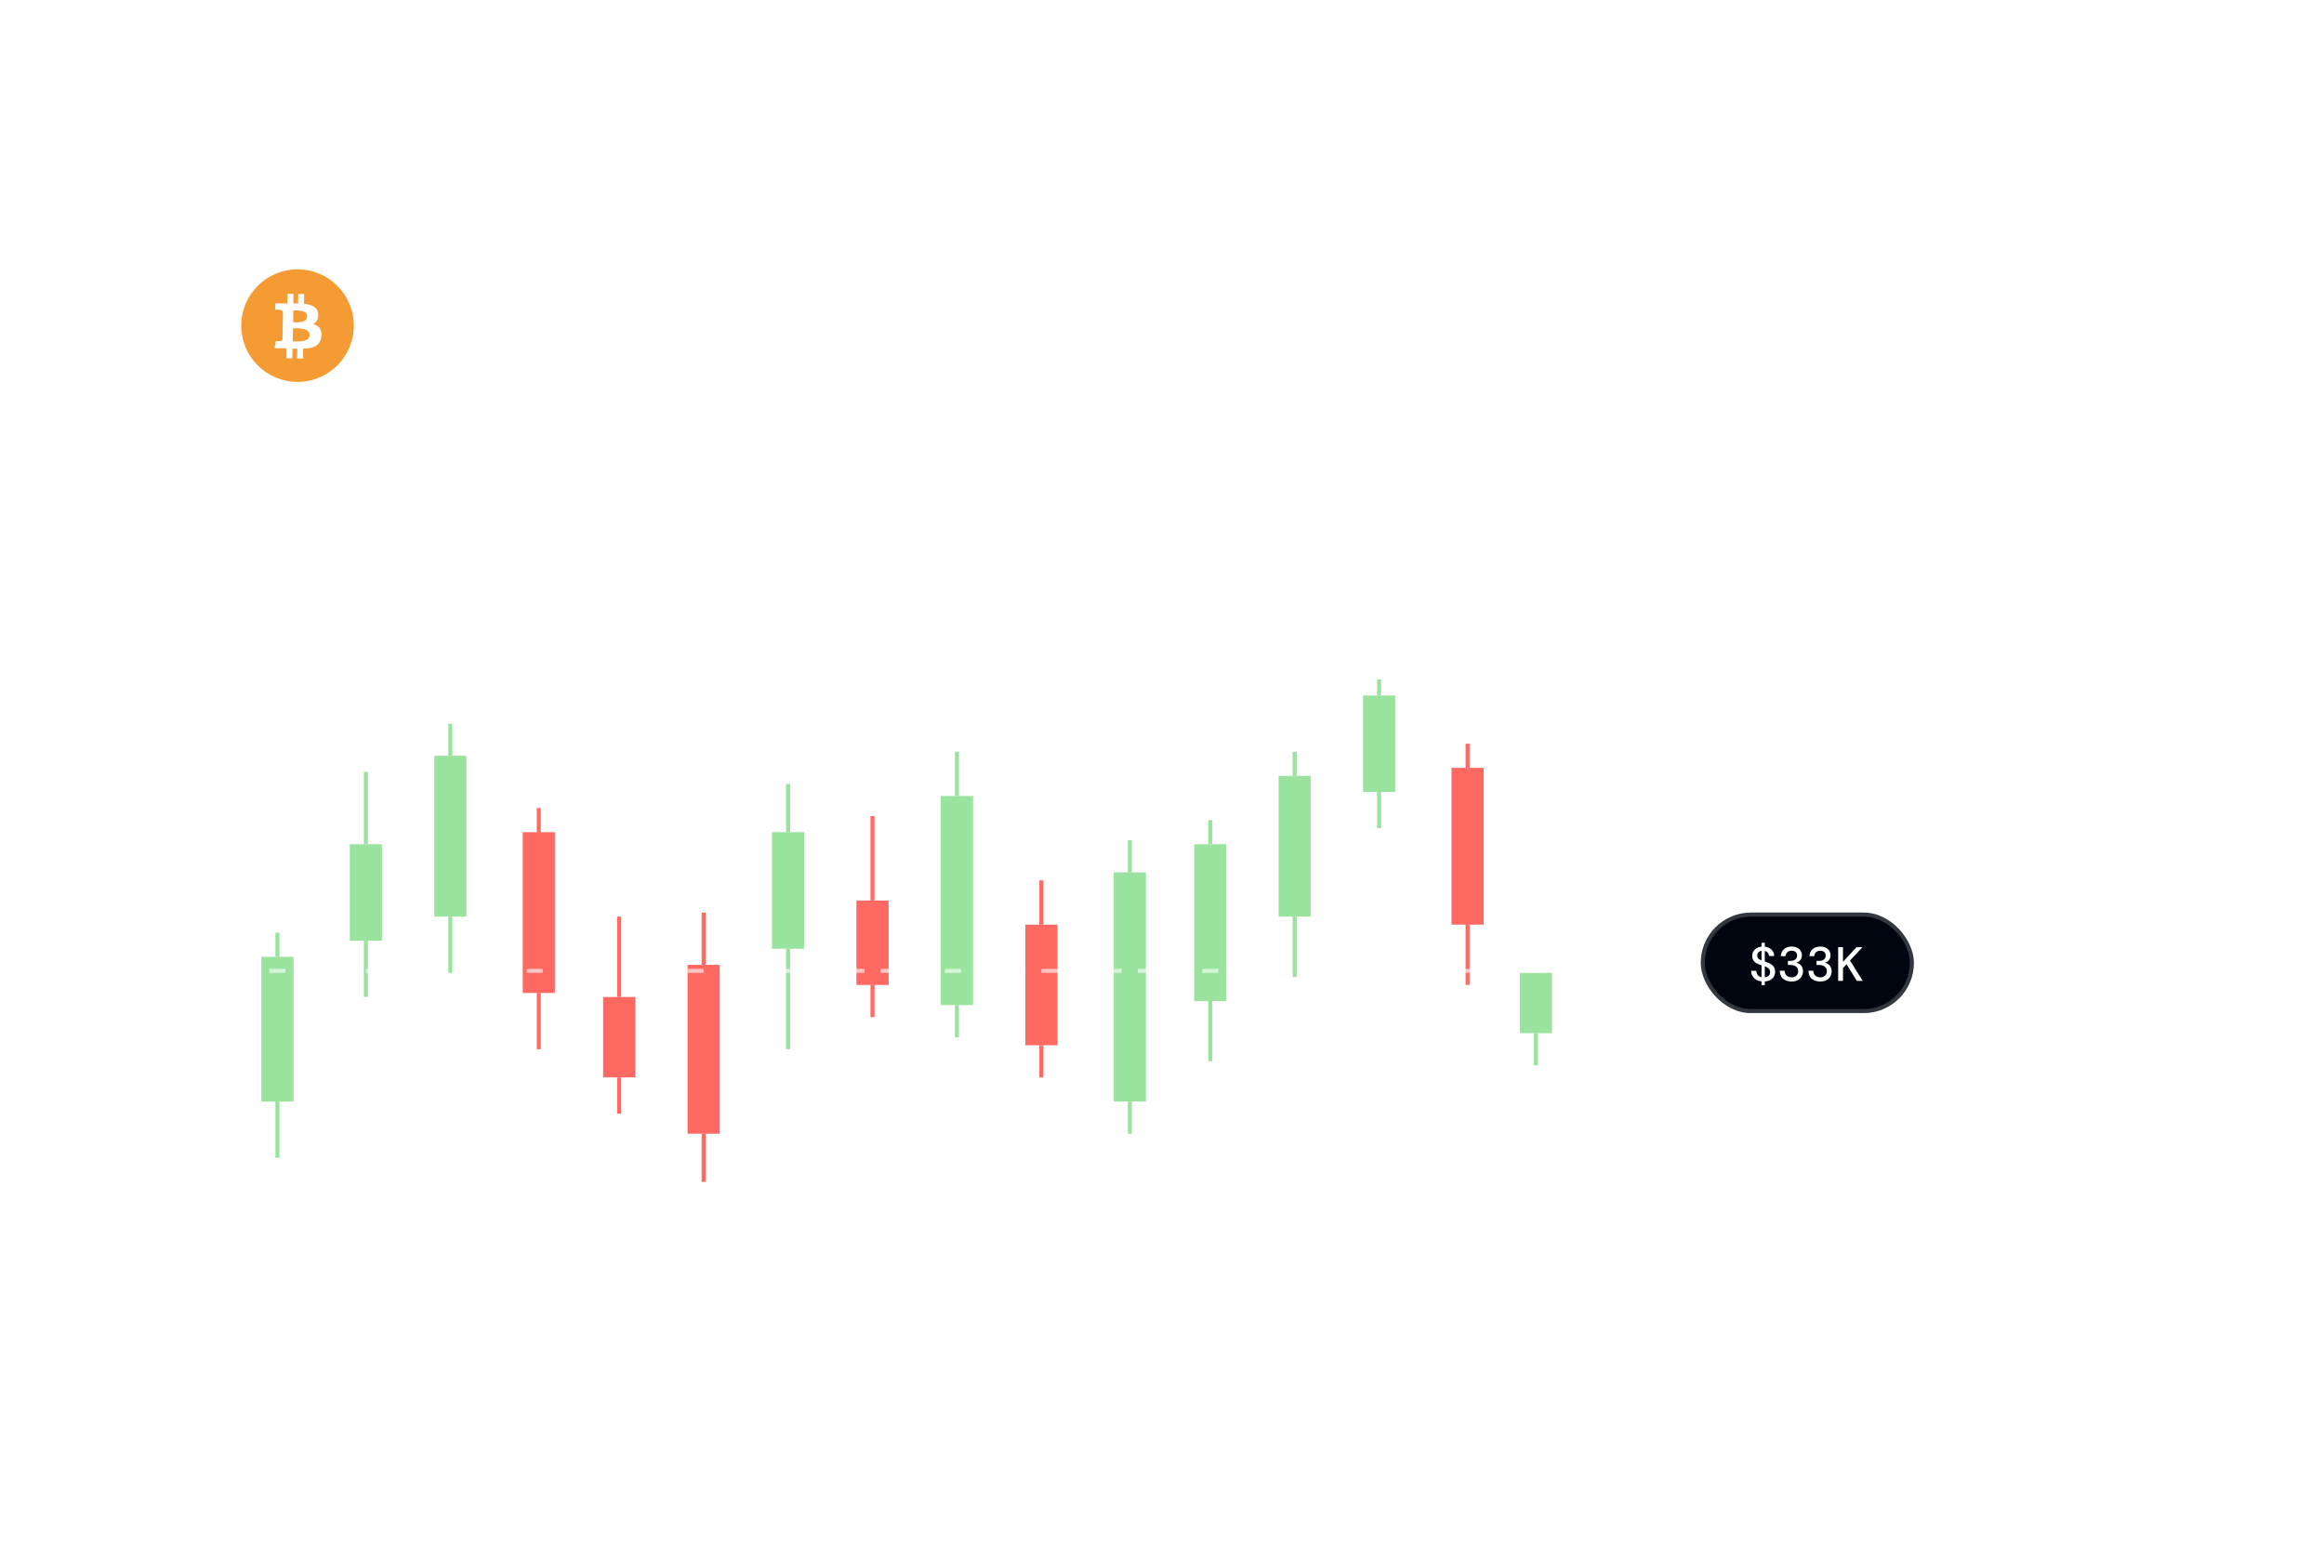 <svg width="578" height="390" viewBox="0 0 578 390" fill="none" xmlns="http://www.w3.org/2000/svg">
<g filter="url(#filter0_d_0_5771)">
<rect x="28" y="16" width="522" height="334" rx="16" fill="white" fill-opacity="0.05"/>
<rect x="28.5" y="16.5" width="521" height="333" rx="15.5" stroke="white" stroke-opacity="0.1"/>
<path d="M74 83C81.732 83 88 76.732 88 69C88 61.268 81.732 55 74 55C66.268 55 60 61.268 60 69C60 76.732 66.268 83 74 83Z" fill="#F49B33"/>
<path d="M79.157 66.141C79.02 64.385 77.514 63.77 75.608 63.569L75.651 61.137L74.172 61.113L74.129 63.48C73.74 63.472 73.342 63.475 72.945 63.475L72.988 61.091L71.509 61.064L71.466 63.496C71.146 63.496 70.829 63.499 70.523 63.491V63.483L68.481 63.448L68.454 65.029C68.454 65.029 69.549 65.027 69.53 65.048C70.129 65.059 70.319 65.411 70.37 65.711L70.322 68.482C70.362 68.482 70.416 68.484 70.478 68.495L70.322 68.493L70.255 72.374C70.225 72.562 70.11 72.86 69.689 72.855C69.707 72.871 68.612 72.836 68.612 72.836L68.287 74.597L70.215 74.632C70.572 74.64 70.926 74.651 71.272 74.659L71.23 77.118L72.709 77.142L72.752 74.71C73.157 74.723 73.552 74.734 73.936 74.742L73.892 77.164L75.372 77.188L75.415 74.734C77.906 74.635 79.659 74.039 79.917 71.703C80.123 69.824 79.254 68.968 77.847 68.605C78.711 68.186 79.262 67.427 79.157 66.141ZM76.993 71.365C76.964 73.204 73.817 72.938 72.813 72.922L72.872 69.663C73.876 69.679 77.028 69.445 76.993 71.365ZM76.386 66.753C76.357 68.425 73.734 68.184 72.899 68.17L72.95 65.215C73.785 65.228 76.416 65.008 76.386 66.753Z" fill="white"/>
<path d="M106.72 76.24C105.707 76.24 104.787 76.04 103.96 75.64C103.147 75.24 102.493 74.627 102 73.8C101.52 72.973 101.28 71.933 101.28 70.68V62H103.68V70.7C103.68 71.46 103.807 72.087 104.06 72.58C104.313 73.073 104.667 73.447 105.12 73.7C105.587 73.94 106.133 74.06 106.76 74.06C107.4 74.06 107.947 73.94 108.4 73.7C108.867 73.447 109.22 73.073 109.46 72.58C109.713 72.087 109.84 71.46 109.84 70.7V62H112.24V70.68C112.24 71.933 111.993 72.973 111.5 73.8C111.007 74.627 110.34 75.24 109.5 75.64C108.66 76.04 107.733 76.24 106.72 76.24ZM119.036 76.24C118.022 76.24 117.122 76.06 116.336 75.7C115.549 75.34 114.936 74.827 114.496 74.16C114.056 73.493 113.829 72.7 113.816 71.78H116.356C116.356 72.247 116.462 72.667 116.676 73.04C116.902 73.4 117.209 73.687 117.596 73.9C117.996 74.113 118.476 74.22 119.036 74.22C119.516 74.22 119.929 74.147 120.276 74C120.636 73.84 120.909 73.62 121.096 73.34C121.296 73.047 121.396 72.707 121.396 72.32C121.396 71.88 121.289 71.52 121.076 71.24C120.876 70.947 120.596 70.7 120.236 70.5C119.876 70.3 119.462 70.127 118.996 69.98C118.529 69.82 118.036 69.653 117.516 69.48C116.409 69.107 115.576 68.633 115.016 68.06C114.456 67.473 114.176 66.693 114.176 65.72C114.176 64.907 114.369 64.207 114.756 63.62C115.142 63.033 115.682 62.58 116.376 62.26C117.082 61.927 117.896 61.76 118.816 61.76C119.749 61.76 120.562 61.927 121.256 62.26C121.962 62.593 122.516 63.06 122.916 63.66C123.329 64.247 123.542 64.953 123.556 65.78H120.996C120.982 65.433 120.889 65.113 120.716 64.82C120.542 64.513 120.289 64.267 119.956 64.08C119.636 63.88 119.242 63.78 118.776 63.78C118.376 63.767 118.016 63.833 117.696 63.98C117.389 64.113 117.142 64.313 116.956 64.58C116.782 64.833 116.696 65.153 116.696 65.54C116.696 65.913 116.776 66.227 116.936 66.48C117.109 66.72 117.356 66.927 117.676 67.1C117.996 67.26 118.369 67.413 118.796 67.56C119.222 67.707 119.689 67.867 120.196 68.04C120.889 68.267 121.516 68.547 122.076 68.88C122.649 69.2 123.102 69.62 123.436 70.14C123.769 70.66 123.936 71.333 123.936 72.16C123.936 72.88 123.749 73.553 123.376 74.18C123.002 74.793 122.456 75.293 121.736 75.68C121.016 76.053 120.116 76.24 119.036 76.24ZM125.669 76V62H130.189C131.816 62 133.156 62.287 134.209 62.86C135.276 63.433 136.063 64.247 136.569 65.3C137.089 66.34 137.349 67.58 137.349 69.02C137.349 70.433 137.089 71.667 136.569 72.72C136.063 73.76 135.276 74.567 134.209 75.14C133.156 75.713 131.816 76 130.189 76H125.669ZM128.069 73.96H130.069C131.283 73.96 132.236 73.767 132.929 73.38C133.636 72.98 134.136 72.413 134.429 71.68C134.736 70.933 134.889 70.047 134.889 69.02C134.889 67.98 134.736 67.093 134.429 66.36C134.136 65.613 133.636 65.04 132.929 64.64C132.236 64.227 131.283 64.02 130.069 64.02H128.069V73.96ZM137.254 78.16L142.274 60.5H144.614L139.594 78.16H137.254ZM146.93 76V62H152.41C153.397 62 154.217 62.153 154.87 62.46C155.537 62.767 156.037 63.193 156.37 63.74C156.703 64.273 156.87 64.893 156.87 65.6C156.87 66.307 156.717 66.9 156.41 67.38C156.103 67.86 155.697 68.227 155.19 68.48C154.697 68.733 154.157 68.887 153.57 68.94L153.87 68.72C154.497 68.733 155.057 68.9 155.55 69.22C156.057 69.54 156.457 69.96 156.75 70.48C157.043 70.987 157.19 71.553 157.19 72.18C157.19 72.913 157.01 73.573 156.65 74.16C156.303 74.733 155.79 75.187 155.11 75.52C154.43 75.84 153.597 76 152.61 76H146.93ZM149.33 74.04H152.25C153.037 74.04 153.65 73.853 154.09 73.48C154.53 73.107 154.75 72.587 154.75 71.92C154.75 71.253 154.523 70.727 154.07 70.34C153.617 69.94 152.997 69.74 152.21 69.74H149.33V74.04ZM149.33 67.92H152.07C152.843 67.92 153.43 67.747 153.83 67.4C154.23 67.04 154.43 66.547 154.43 65.92C154.43 65.307 154.23 64.827 153.83 64.48C153.43 64.12 152.837 63.94 152.05 63.94H149.33V67.92ZM161.953 76V63.94H157.833V62H168.453V63.94H164.333V76H161.953ZM175.505 76.24C174.118 76.24 172.918 75.94 171.905 75.34C170.905 74.727 170.132 73.88 169.585 72.8C169.052 71.707 168.785 70.447 168.785 69.02C168.785 67.58 169.052 66.32 169.585 65.24C170.132 64.147 170.905 63.293 171.905 62.68C172.918 62.067 174.118 61.76 175.505 61.76C177.172 61.76 178.532 62.173 179.585 63C180.638 63.813 181.305 64.967 181.585 66.46H178.945C178.758 65.673 178.378 65.053 177.805 64.6C177.232 64.147 176.458 63.92 175.485 63.92C174.605 63.92 173.845 64.127 173.205 64.54C172.578 64.94 172.092 65.527 171.745 66.3C171.412 67.06 171.245 67.967 171.245 69.02C171.245 70.073 171.412 70.98 171.745 71.74C172.092 72.487 172.578 73.067 173.205 73.48C173.845 73.88 174.605 74.08 175.485 74.08C176.458 74.08 177.232 73.873 177.805 73.46C178.378 73.033 178.758 72.447 178.945 71.7H181.585C181.318 73.113 180.652 74.227 179.585 75.04C178.532 75.84 177.172 76.24 175.505 76.24Z" fill="white"/>
<path d="M206 66.5C206 66.5 202.318 71.5 201 71.5C199.682 71.5 196 66.5 196 66.5" stroke="white" stroke-width="1.25" stroke-linecap="round" stroke-linejoin="round"/>
<path d="M284.896 63V62.174C285.559 61.651 286.189 61.124 286.786 60.592C287.393 60.06 287.929 59.533 288.396 59.01C288.863 58.478 289.227 57.96 289.488 57.456C289.759 56.952 289.894 56.467 289.894 56C289.894 55.655 289.833 55.337 289.712 55.048C289.591 54.749 289.395 54.507 289.124 54.32C288.863 54.133 288.508 54.04 288.06 54.04C287.621 54.04 287.257 54.138 286.968 54.334C286.679 54.521 286.459 54.773 286.31 55.09C286.17 55.398 286.1 55.739 286.1 56.112H284.966C284.975 55.468 285.111 54.917 285.372 54.46C285.643 53.993 286.011 53.639 286.478 53.396C286.945 53.153 287.477 53.032 288.074 53.032C288.662 53.032 289.18 53.144 289.628 53.368C290.076 53.583 290.426 53.905 290.678 54.334C290.939 54.763 291.07 55.305 291.07 55.958C291.07 56.415 290.972 56.873 290.776 57.33C290.589 57.787 290.337 58.235 290.02 58.674C289.703 59.103 289.348 59.519 288.956 59.92C288.573 60.321 288.177 60.699 287.766 61.054C287.365 61.409 286.987 61.731 286.632 62.02H291.406V63H284.896ZM297.322 63V60.9H292.352V59.99L297.112 53.2H298.484V59.864H299.94V60.9H298.484V63H297.322ZM293.654 59.864H297.378V54.502L293.654 59.864ZM301.318 63V52.92H302.494V57.134C302.727 56.714 303.054 56.383 303.474 56.14C303.903 55.897 304.37 55.776 304.874 55.776C305.415 55.776 305.887 55.888 306.288 56.112C306.689 56.327 306.997 56.658 307.212 57.106C307.427 57.554 307.534 58.119 307.534 58.8V63H306.372V58.926C306.372 58.217 306.223 57.685 305.924 57.33C305.625 56.966 305.191 56.784 304.622 56.784C304.221 56.784 303.857 56.882 303.53 57.078C303.213 57.274 302.961 57.554 302.774 57.918C302.587 58.282 302.494 58.73 302.494 59.262V63H301.318ZM316.099 63L312.417 53.2H313.691L316.785 61.754L319.907 53.2H321.153L317.471 63H316.099ZM324.689 63.168C324.035 63.168 323.447 63.019 322.925 62.72C322.402 62.412 321.991 61.983 321.693 61.432C321.394 60.872 321.245 60.223 321.245 59.486C321.245 58.73 321.394 58.077 321.693 57.526C322.001 56.966 322.416 56.537 322.939 56.238C323.471 55.93 324.063 55.776 324.717 55.776C325.389 55.776 325.981 55.93 326.495 56.238C327.017 56.537 327.428 56.966 327.727 57.526C328.035 58.077 328.189 58.725 328.189 59.472C328.189 60.219 328.035 60.872 327.727 61.432C327.419 61.983 327.003 62.412 326.481 62.72C325.958 63.019 325.361 63.168 324.689 63.168ZM324.703 62.16C325.104 62.16 325.477 62.062 325.823 61.866C326.168 61.661 326.448 61.357 326.663 60.956C326.877 60.555 326.985 60.06 326.985 59.472C326.985 58.875 326.877 58.38 326.663 57.988C326.457 57.587 326.182 57.288 325.837 57.092C325.501 56.887 325.127 56.784 324.717 56.784C324.325 56.784 323.951 56.887 323.597 57.092C323.251 57.288 322.971 57.587 322.757 57.988C322.551 58.38 322.449 58.875 322.449 59.472C322.449 60.06 322.551 60.555 322.757 60.956C322.971 61.357 323.247 61.661 323.583 61.866C323.928 62.062 324.301 62.16 324.703 62.16ZM329.837 63V52.92H331.013V63H329.837ZM335.517 63.168C334.975 63.168 334.499 63.061 334.089 62.846C333.687 62.631 333.375 62.3 333.151 61.852C332.936 61.404 332.829 60.844 332.829 60.172V55.944H334.005V60.046C334.005 60.746 334.159 61.273 334.467 61.628C334.775 61.983 335.209 62.16 335.769 62.16C336.161 62.16 336.515 62.067 336.833 61.88C337.15 61.684 337.397 61.409 337.575 61.054C337.761 60.69 337.855 60.247 337.855 59.724V55.944H339.031V63H337.967L337.897 61.768C337.682 62.207 337.365 62.552 336.945 62.804C336.525 63.047 336.049 63.168 335.517 63.168ZM340.98 63V55.944H342.044L342.114 56.952C342.338 56.588 342.637 56.303 343.01 56.098C343.393 55.883 343.808 55.776 344.256 55.776C344.62 55.776 344.947 55.827 345.236 55.93C345.535 56.023 345.796 56.173 346.02 56.378C346.244 56.574 346.426 56.826 346.566 57.134C346.809 56.705 347.14 56.373 347.56 56.14C347.989 55.897 348.447 55.776 348.932 55.776C349.473 55.776 349.945 55.888 350.346 56.112C350.757 56.327 351.069 56.658 351.284 57.106C351.508 57.545 351.62 58.105 351.62 58.786V63H350.458V58.912C350.458 58.203 350.313 57.671 350.024 57.316C349.735 56.961 349.329 56.784 348.806 56.784C348.442 56.784 348.115 56.882 347.826 57.078C347.537 57.265 347.308 57.54 347.14 57.904C346.972 58.268 346.888 58.716 346.888 59.248V63H345.712V58.912C345.712 58.203 345.567 57.671 345.278 57.316C344.989 56.961 344.578 56.784 344.046 56.784C343.691 56.784 343.369 56.882 343.08 57.078C342.8 57.265 342.576 57.54 342.408 57.904C342.24 58.268 342.156 58.716 342.156 59.248V63H340.98ZM356.543 63.168C355.88 63.168 355.292 63.014 354.779 62.706C354.275 62.398 353.878 61.969 353.589 61.418C353.299 60.858 353.155 60.209 353.155 59.472C353.155 58.725 353.295 58.077 353.575 57.526C353.864 56.975 354.265 56.546 354.779 56.238C355.301 55.93 355.899 55.776 356.571 55.776C357.261 55.776 357.845 55.93 358.321 56.238C358.806 56.546 359.175 56.952 359.427 57.456C359.688 57.951 359.819 58.497 359.819 59.094C359.819 59.187 359.819 59.285 359.819 59.388C359.819 59.491 359.814 59.607 359.805 59.738H354.037V58.828H358.671C358.643 58.184 358.428 57.68 358.027 57.316C357.635 56.952 357.14 56.77 356.543 56.77C356.141 56.77 355.768 56.863 355.423 57.05C355.087 57.227 354.816 57.493 354.611 57.848C354.405 58.193 354.303 58.627 354.303 59.15V59.542C354.303 60.121 354.405 60.606 354.611 60.998C354.825 61.39 355.101 61.684 355.437 61.88C355.782 62.076 356.151 62.174 356.543 62.174C357.037 62.174 357.443 62.067 357.761 61.852C358.087 61.628 358.321 61.329 358.461 60.956H359.623C359.511 61.376 359.315 61.754 359.035 62.09C358.755 62.426 358.405 62.692 357.985 62.888C357.574 63.075 357.093 63.168 356.543 63.168Z" fill="white" fill-opacity="0.6"/>
<path d="M288.864 84.192C288.139 84.192 287.52 84.053 287.008 83.776C286.496 83.488 286.091 83.109 285.792 82.64C285.493 82.16 285.312 81.643 285.248 81.088H286.736C286.843 81.643 287.083 82.075 287.456 82.384C287.829 82.683 288.304 82.832 288.88 82.832C289.413 82.832 289.883 82.672 290.288 82.352C290.693 82.032 291.019 81.547 291.264 80.896C291.509 80.245 291.648 79.424 291.68 78.432C291.691 78.4 291.696 78.368 291.696 78.336C291.696 78.304 291.696 78.272 291.696 78.24C291.525 78.56 291.291 78.853 290.992 79.12C290.693 79.387 290.341 79.6 289.936 79.76C289.541 79.909 289.099 79.984 288.608 79.984C287.979 79.984 287.387 79.84 286.832 79.552C286.288 79.253 285.84 78.832 285.488 78.288C285.147 77.744 284.976 77.109 284.976 76.384C284.976 75.733 285.131 75.12 285.44 74.544C285.76 73.968 286.208 73.504 286.784 73.152C287.371 72.789 288.059 72.608 288.848 72.608C289.669 72.608 290.357 72.763 290.912 73.072C291.477 73.371 291.925 73.781 292.256 74.304C292.597 74.816 292.843 75.392 292.992 76.032C293.152 76.661 293.232 77.312 293.232 77.984C293.232 79.211 293.061 80.293 292.72 81.232C292.379 82.16 291.883 82.885 291.232 83.408C290.581 83.931 289.792 84.192 288.864 84.192ZM288.96 78.624C289.419 78.624 289.829 78.523 290.192 78.32C290.555 78.107 290.843 77.824 291.056 77.472C291.269 77.12 291.376 76.731 291.376 76.304C291.376 75.856 291.269 75.461 291.056 75.12C290.843 74.768 290.549 74.496 290.176 74.304C289.813 74.101 289.403 74 288.944 74C288.496 74 288.091 74.101 287.728 74.304C287.365 74.496 287.077 74.768 286.864 75.12C286.661 75.461 286.56 75.861 286.56 76.32C286.56 76.779 286.661 77.184 286.864 77.536C287.077 77.877 287.365 78.144 287.728 78.336C288.091 78.528 288.501 78.624 288.96 78.624ZM299.326 84.192C298.505 84.192 297.811 84.043 297.246 83.744C296.691 83.435 296.243 83.024 295.902 82.512C295.561 81.989 295.31 81.413 295.15 80.784C295.001 80.144 294.926 79.488 294.926 78.816C294.926 77.579 295.097 76.496 295.438 75.568C295.79 74.64 296.291 73.915 296.942 73.392C297.593 72.869 298.377 72.608 299.294 72.608C300.03 72.608 300.654 72.752 301.166 73.04C301.689 73.317 302.094 73.691 302.382 74.16C302.681 74.629 302.862 75.147 302.926 75.712H301.438C301.342 75.157 301.102 74.731 300.718 74.432C300.345 74.123 299.865 73.968 299.278 73.968C298.755 73.968 298.286 74.133 297.87 74.464C297.454 74.784 297.123 75.275 296.878 75.936C296.643 76.597 296.51 77.435 296.478 78.448C296.478 78.459 296.478 78.475 296.478 78.496C296.478 78.517 296.478 78.539 296.478 78.56C296.638 78.24 296.867 77.947 297.166 77.68C297.465 77.413 297.817 77.205 298.222 77.056C298.638 76.896 299.086 76.816 299.566 76.816C300.195 76.816 300.782 76.965 301.326 77.264C301.881 77.552 302.329 77.968 302.67 78.512C303.011 79.056 303.182 79.691 303.182 80.416C303.182 81.067 303.022 81.68 302.702 82.256C302.393 82.832 301.95 83.301 301.374 83.664C300.798 84.016 300.115 84.192 299.326 84.192ZM299.214 82.8C299.673 82.8 300.078 82.704 300.43 82.512C300.793 82.309 301.075 82.032 301.278 81.68C301.491 81.328 301.598 80.928 301.598 80.48C301.598 80.021 301.491 79.621 301.278 79.28C301.075 78.928 300.793 78.656 300.43 78.464C300.078 78.272 299.673 78.176 299.214 78.176C298.755 78.176 298.345 78.283 297.982 78.496C297.619 78.699 297.331 78.976 297.118 79.328C296.905 79.669 296.798 80.059 296.798 80.496C296.798 80.944 296.905 81.344 297.118 81.696C297.331 82.037 297.619 82.309 297.982 82.512C298.355 82.704 298.766 82.8 299.214 82.8ZM305.291 84.08C304.981 84.08 304.725 83.984 304.523 83.792C304.331 83.589 304.235 83.349 304.235 83.072C304.235 82.784 304.331 82.544 304.523 82.352C304.725 82.149 304.981 82.048 305.291 82.048C305.6 82.048 305.851 82.149 306.043 82.352C306.235 82.544 306.331 82.784 306.331 83.072C306.331 83.349 306.235 83.589 306.043 83.792C305.851 83.984 305.6 84.08 305.291 84.08ZM307.944 84V82.848C308.691 82.272 309.4 81.691 310.072 81.104C310.744 80.517 311.341 79.936 311.864 79.36C312.397 78.773 312.813 78.203 313.112 77.648C313.411 77.083 313.56 76.544 313.56 76.032C313.56 75.669 313.496 75.333 313.368 75.024C313.24 74.715 313.037 74.464 312.76 74.272C312.483 74.069 312.104 73.968 311.624 73.968C311.165 73.968 310.781 74.069 310.472 74.272C310.173 74.475 309.944 74.747 309.784 75.088C309.635 75.419 309.56 75.787 309.56 76.192H308.008C308.019 75.424 308.184 74.773 308.504 74.24C308.824 73.707 309.256 73.301 309.8 73.024C310.355 72.747 310.973 72.608 311.656 72.608C312.371 72.608 312.989 72.741 313.512 73.008C314.035 73.264 314.44 73.643 314.728 74.144C315.016 74.635 315.16 75.237 315.16 75.952C315.16 76.464 315.059 76.976 314.856 77.488C314.653 77.989 314.376 78.48 314.024 78.96C313.683 79.44 313.299 79.904 312.872 80.352C312.445 80.789 312.003 81.205 311.544 81.6C311.096 81.995 310.664 82.352 310.248 82.672H315.512V84H307.944ZM322.272 84V81.712H316.656V80.464L322.016 72.8H323.856V80.32H325.456V81.712H323.856V84H322.272ZM318.4 80.32H322.368V74.56L318.4 80.32ZM331.215 84V72.8H335.359C336.138 72.8 336.788 72.928 337.311 73.184C337.834 73.429 338.223 73.771 338.479 74.208C338.746 74.635 338.879 75.12 338.879 75.664C338.879 76.229 338.756 76.704 338.511 77.088C338.266 77.472 337.94 77.771 337.535 77.984C337.14 78.187 336.714 78.304 336.255 78.336L336.479 78.176C336.97 78.187 337.418 78.32 337.823 78.576C338.228 78.821 338.548 79.152 338.783 79.568C339.018 79.984 339.135 80.443 339.135 80.944C339.135 81.52 338.996 82.043 338.719 82.512C338.442 82.971 338.031 83.333 337.487 83.6C336.943 83.867 336.276 84 335.487 84H331.215ZM332.815 82.672H335.279C335.983 82.672 336.527 82.512 336.911 82.192C337.306 81.861 337.503 81.397 337.503 80.8C337.503 80.213 337.3 79.744 336.895 79.392C336.5 79.04 335.951 78.864 335.247 78.864H332.815V82.672ZM332.815 77.632H335.183C335.855 77.632 336.367 77.477 336.719 77.168C337.071 76.848 337.247 76.411 337.247 75.856C337.247 75.323 337.071 74.901 336.719 74.592C336.367 74.272 335.839 74.112 335.135 74.112H332.815V77.632ZM343.432 84V74.112H340.12V72.8H348.36V74.112H345.032V84H343.432ZM354.377 84.192C353.278 84.192 352.329 83.952 351.529 83.472C350.74 82.981 350.126 82.304 349.689 81.44C349.262 80.565 349.049 79.552 349.049 78.4C349.049 77.259 349.262 76.251 349.689 75.376C350.126 74.501 350.74 73.824 351.529 73.344C352.329 72.853 353.278 72.608 354.377 72.608C355.689 72.608 356.75 72.923 357.561 73.552C358.382 74.181 358.905 75.067 359.129 76.208H357.369C357.209 75.547 356.878 75.019 356.377 74.624C355.886 74.229 355.22 74.032 354.377 74.032C353.62 74.032 352.964 74.208 352.409 74.56C351.854 74.912 351.428 75.413 351.129 76.064C350.83 76.715 350.681 77.493 350.681 78.4C350.681 79.307 350.83 80.091 351.129 80.752C351.428 81.403 351.854 81.904 352.409 82.256C352.964 82.597 353.62 82.768 354.377 82.768C355.22 82.768 355.886 82.581 356.377 82.208C356.878 81.824 357.209 81.307 357.369 80.656H359.129C358.905 81.765 358.382 82.635 357.561 83.264C356.75 83.883 355.689 84.192 354.377 84.192Z" fill="white"/>
<line x1="473" y1="132.5" x2="60" y2="132.5" stroke="white" stroke-opacity="0.1" stroke-dasharray="4 4"/>
<path d="M492.57 138.218V125.926H493.536V138.218H492.57ZM493.172 137.168C492.453 137.168 491.828 137.037 491.296 136.776C490.764 136.515 490.353 136.151 490.064 135.684C489.775 135.217 489.63 134.676 489.63 134.06H490.862C490.862 134.443 490.951 134.797 491.128 135.124C491.305 135.441 491.562 135.698 491.898 135.894C492.243 136.081 492.668 136.174 493.172 136.174C493.611 136.174 493.984 136.104 494.292 135.964C494.609 135.815 494.847 135.614 495.006 135.362C495.174 135.11 495.258 134.825 495.258 134.508C495.258 134.125 495.174 133.817 495.006 133.584C494.847 133.341 494.628 133.145 494.348 132.996C494.068 132.847 493.741 132.716 493.368 132.604C493.004 132.483 492.621 132.357 492.22 132.226C491.445 131.965 490.876 131.638 490.512 131.246C490.148 130.854 489.966 130.345 489.966 129.72C489.966 129.188 490.087 128.721 490.33 128.32C490.582 127.919 490.937 127.606 491.394 127.382C491.861 127.149 492.411 127.032 493.046 127.032C493.671 127.032 494.213 127.149 494.67 127.382C495.137 127.615 495.501 127.937 495.762 128.348C496.023 128.749 496.154 129.216 496.154 129.748H494.922C494.922 129.477 494.852 129.211 494.712 128.95C494.572 128.689 494.357 128.474 494.068 128.306C493.788 128.129 493.433 128.04 493.004 128.04C492.649 128.031 492.332 128.091 492.052 128.222C491.781 128.343 491.567 128.521 491.408 128.754C491.259 128.987 491.184 129.272 491.184 129.608C491.184 129.925 491.249 130.182 491.38 130.378C491.52 130.574 491.716 130.742 491.968 130.882C492.229 131.013 492.533 131.134 492.878 131.246C493.223 131.358 493.606 131.484 494.026 131.624C494.502 131.783 494.922 131.979 495.286 132.212C495.659 132.436 495.949 132.725 496.154 133.08C496.369 133.435 496.476 133.887 496.476 134.438C496.476 134.905 496.35 135.348 496.098 135.768C495.855 136.179 495.491 136.515 495.006 136.776C494.521 137.037 493.909 137.168 493.172 137.168ZM501.223 137.168C500.598 137.168 500.028 137.056 499.515 136.832C499.011 136.599 498.61 136.253 498.311 135.796C498.012 135.339 497.854 134.769 497.835 134.088H499.025C499.034 134.461 499.123 134.807 499.291 135.124C499.468 135.432 499.72 135.679 500.047 135.866C500.374 136.053 500.766 136.146 501.223 136.146C501.68 136.146 502.063 136.057 502.371 135.88C502.679 135.703 502.912 135.469 503.071 135.18C503.23 134.881 503.309 134.55 503.309 134.186C503.309 133.729 503.197 133.36 502.973 133.08C502.758 132.791 502.464 132.581 502.091 132.45C501.727 132.31 501.326 132.24 500.887 132.24H500.159V131.246H500.887C501.531 131.246 502.035 131.097 502.399 130.798C502.763 130.499 502.945 130.089 502.945 129.566C502.945 129.137 502.8 128.777 502.511 128.488C502.231 128.199 501.802 128.054 501.223 128.054C500.672 128.054 500.234 128.213 499.907 128.53C499.58 128.847 499.394 129.253 499.347 129.748H498.157C498.185 129.216 498.33 128.745 498.591 128.334C498.852 127.923 499.207 127.606 499.655 127.382C500.103 127.149 500.63 127.032 501.237 127.032C501.872 127.032 502.404 127.144 502.833 127.368C503.262 127.592 503.584 127.891 503.799 128.264C504.023 128.637 504.135 129.048 504.135 129.496C504.135 129.832 504.074 130.149 503.953 130.448C503.832 130.737 503.65 130.994 503.407 131.218C503.164 131.442 502.856 131.601 502.483 131.694C502.866 131.769 503.206 131.913 503.505 132.128C503.813 132.343 504.056 132.623 504.233 132.968C504.41 133.313 504.499 133.719 504.499 134.186C504.499 134.718 504.373 135.213 504.121 135.67C503.878 136.118 503.514 136.482 503.029 136.762C502.544 137.033 501.942 137.168 501.223 137.168ZM509.649 137.168C509.014 137.168 508.445 137.051 507.941 136.818C507.437 136.575 507.035 136.244 506.737 135.824C506.438 135.395 506.289 134.9 506.289 134.34C506.289 133.939 506.368 133.565 506.527 133.22C506.685 132.875 506.905 132.576 507.185 132.324C507.474 132.063 507.805 131.881 508.179 131.778C507.656 131.591 507.25 131.302 506.961 130.91C506.681 130.518 506.541 130.093 506.541 129.636C506.541 129.151 506.667 128.712 506.919 128.32C507.171 127.928 507.525 127.615 507.983 127.382C508.449 127.149 509.005 127.032 509.649 127.032C510.302 127.032 510.857 127.149 511.315 127.382C511.781 127.615 512.136 127.928 512.379 128.32C512.631 128.712 512.757 129.151 512.757 129.636C512.757 130.093 512.612 130.518 512.323 130.91C512.043 131.302 511.641 131.591 511.119 131.778C511.501 131.881 511.833 132.063 512.113 132.324C512.402 132.576 512.621 132.875 512.771 133.22C512.929 133.565 513.009 133.939 513.009 134.34C513.009 134.9 512.859 135.395 512.561 135.824C512.271 136.244 511.87 136.575 511.357 136.818C510.853 137.051 510.283 137.168 509.649 137.168ZM509.649 136.132C510.386 136.132 510.932 135.964 511.287 135.628C511.651 135.283 511.833 134.83 511.833 134.27C511.833 133.635 511.632 133.155 511.231 132.828C510.839 132.501 510.311 132.338 509.649 132.338C508.986 132.338 508.454 132.501 508.053 132.828C507.661 133.155 507.465 133.635 507.465 134.27C507.465 134.83 507.647 135.283 508.011 135.628C508.375 135.964 508.921 136.132 509.649 136.132ZM509.649 131.358C510.237 131.358 510.703 131.204 511.049 130.896C511.394 130.588 511.567 130.191 511.567 129.706C511.567 129.155 511.394 128.74 511.049 128.46C510.713 128.18 510.246 128.04 509.649 128.04C509.061 128.04 508.594 128.18 508.249 128.46C507.913 128.74 507.745 129.155 507.745 129.706C507.745 130.191 507.913 130.588 508.249 130.896C508.594 131.204 509.061 131.358 509.649 131.358ZM514.96 137V127.2H516.136V131.638L520.224 127.2H521.708L518.068 131.106L521.764 137H520.336L517.228 132.016L516.136 133.178V137H514.96Z" fill="white" fill-opacity="0.4"/>
<line x1="473" y1="168.5" x2="60" y2="168.5" stroke="white" stroke-opacity="0.1" stroke-dasharray="4 4"/>
<path d="M492.57 174.218V161.926H493.536V174.218H492.57ZM493.172 173.168C492.453 173.168 491.828 173.037 491.296 172.776C490.764 172.515 490.353 172.151 490.064 171.684C489.775 171.217 489.63 170.676 489.63 170.06H490.862C490.862 170.443 490.951 170.797 491.128 171.124C491.305 171.441 491.562 171.698 491.898 171.894C492.243 172.081 492.668 172.174 493.172 172.174C493.611 172.174 493.984 172.104 494.292 171.964C494.609 171.815 494.847 171.614 495.006 171.362C495.174 171.11 495.258 170.825 495.258 170.508C495.258 170.125 495.174 169.817 495.006 169.584C494.847 169.341 494.628 169.145 494.348 168.996C494.068 168.847 493.741 168.716 493.368 168.604C493.004 168.483 492.621 168.357 492.22 168.226C491.445 167.965 490.876 167.638 490.512 167.246C490.148 166.854 489.966 166.345 489.966 165.72C489.966 165.188 490.087 164.721 490.33 164.32C490.582 163.919 490.937 163.606 491.394 163.382C491.861 163.149 492.411 163.032 493.046 163.032C493.671 163.032 494.213 163.149 494.67 163.382C495.137 163.615 495.501 163.937 495.762 164.348C496.023 164.749 496.154 165.216 496.154 165.748H494.922C494.922 165.477 494.852 165.211 494.712 164.95C494.572 164.689 494.357 164.474 494.068 164.306C493.788 164.129 493.433 164.04 493.004 164.04C492.649 164.031 492.332 164.091 492.052 164.222C491.781 164.343 491.567 164.521 491.408 164.754C491.259 164.987 491.184 165.272 491.184 165.608C491.184 165.925 491.249 166.182 491.38 166.378C491.52 166.574 491.716 166.742 491.968 166.882C492.229 167.013 492.533 167.134 492.878 167.246C493.223 167.358 493.606 167.484 494.026 167.624C494.502 167.783 494.922 167.979 495.286 168.212C495.659 168.436 495.949 168.725 496.154 169.08C496.369 169.435 496.476 169.887 496.476 170.438C496.476 170.905 496.35 171.348 496.098 171.768C495.855 172.179 495.491 172.515 495.006 172.776C494.521 173.037 493.909 173.168 493.172 173.168ZM501.223 173.168C500.598 173.168 500.028 173.056 499.515 172.832C499.011 172.599 498.61 172.253 498.311 171.796C498.012 171.339 497.854 170.769 497.835 170.088H499.025C499.034 170.461 499.123 170.807 499.291 171.124C499.468 171.432 499.72 171.679 500.047 171.866C500.374 172.053 500.766 172.146 501.223 172.146C501.68 172.146 502.063 172.057 502.371 171.88C502.679 171.703 502.912 171.469 503.071 171.18C503.23 170.881 503.309 170.55 503.309 170.186C503.309 169.729 503.197 169.36 502.973 169.08C502.758 168.791 502.464 168.581 502.091 168.45C501.727 168.31 501.326 168.24 500.887 168.24H500.159V167.246H500.887C501.531 167.246 502.035 167.097 502.399 166.798C502.763 166.499 502.945 166.089 502.945 165.566C502.945 165.137 502.8 164.777 502.511 164.488C502.231 164.199 501.802 164.054 501.223 164.054C500.672 164.054 500.234 164.213 499.907 164.53C499.58 164.847 499.394 165.253 499.347 165.748H498.157C498.185 165.216 498.33 164.745 498.591 164.334C498.852 163.923 499.207 163.606 499.655 163.382C500.103 163.149 500.63 163.032 501.237 163.032C501.872 163.032 502.404 163.144 502.833 163.368C503.262 163.592 503.584 163.891 503.799 164.264C504.023 164.637 504.135 165.048 504.135 165.496C504.135 165.832 504.074 166.149 503.953 166.448C503.832 166.737 503.65 166.994 503.407 167.218C503.164 167.442 502.856 167.601 502.483 167.694C502.866 167.769 503.206 167.913 503.505 168.128C503.813 168.343 504.056 168.623 504.233 168.968C504.41 169.313 504.499 169.719 504.499 170.186C504.499 170.718 504.373 171.213 504.121 171.67C503.878 172.118 503.514 172.482 503.029 172.762C502.544 173.033 501.942 173.168 501.223 173.168ZM509.957 173.168C509.247 173.168 508.65 173.037 508.165 172.776C507.679 172.505 507.292 172.151 507.003 171.712C506.713 171.264 506.499 170.76 506.359 170.2C506.228 169.64 506.163 169.071 506.163 168.492C506.163 167.409 506.312 166.462 506.611 165.65C506.909 164.829 507.339 164.189 507.899 163.732C508.468 163.265 509.149 163.032 509.943 163.032C510.559 163.032 511.086 163.153 511.525 163.396C511.973 163.629 512.327 163.947 512.589 164.348C512.85 164.749 513.009 165.197 513.065 165.692H511.973C511.879 165.169 511.651 164.768 511.287 164.488C510.932 164.199 510.479 164.054 509.929 164.054C509.443 164.054 509.005 164.208 508.613 164.516C508.221 164.815 507.908 165.277 507.675 165.902C507.451 166.518 507.32 167.307 507.283 168.268C507.283 168.277 507.283 168.291 507.283 168.31C507.283 168.329 507.283 168.347 507.283 168.366C507.432 168.077 507.637 167.806 507.899 167.554C508.169 167.302 508.491 167.101 508.865 166.952C509.238 166.803 509.653 166.728 510.111 166.728C510.661 166.728 511.179 166.859 511.665 167.12C512.15 167.381 512.542 167.75 512.841 168.226C513.149 168.693 513.303 169.243 513.303 169.878C513.303 170.429 513.167 170.956 512.897 171.46C512.635 171.964 512.253 172.375 511.749 172.692C511.245 173.009 510.647 173.168 509.957 173.168ZM509.873 172.132C510.302 172.132 510.685 172.039 511.021 171.852C511.366 171.656 511.632 171.395 511.819 171.068C512.015 170.732 512.113 170.354 512.113 169.934C512.113 169.495 512.015 169.113 511.819 168.786C511.632 168.459 511.366 168.207 511.021 168.03C510.685 167.843 510.302 167.75 509.873 167.75C509.443 167.75 509.056 167.848 508.711 168.044C508.365 168.24 508.09 168.506 507.885 168.842C507.689 169.169 507.591 169.537 507.591 169.948C507.591 170.368 507.689 170.746 507.885 171.082C508.09 171.409 508.365 171.665 508.711 171.852C509.056 172.039 509.443 172.132 509.873 172.132ZM515.234 173V163.2H516.41V167.638L520.498 163.2H521.982L518.342 167.106L522.038 173H520.61L517.502 168.016L516.41 169.178V173H515.234Z" fill="white" fill-opacity="0.4"/>
<line x1="473" y1="204.5" x2="60" y2="204.5" stroke="white" stroke-opacity="0.1" stroke-dasharray="4 4"/>
<path d="M492.57 210.218V197.926H493.536V210.218H492.57ZM493.172 209.168C492.453 209.168 491.828 209.037 491.296 208.776C490.764 208.515 490.353 208.151 490.064 207.684C489.775 207.217 489.63 206.676 489.63 206.06H490.862C490.862 206.443 490.951 206.797 491.128 207.124C491.305 207.441 491.562 207.698 491.898 207.894C492.243 208.081 492.668 208.174 493.172 208.174C493.611 208.174 493.984 208.104 494.292 207.964C494.609 207.815 494.847 207.614 495.006 207.362C495.174 207.11 495.258 206.825 495.258 206.508C495.258 206.125 495.174 205.817 495.006 205.584C494.847 205.341 494.628 205.145 494.348 204.996C494.068 204.847 493.741 204.716 493.368 204.604C493.004 204.483 492.621 204.357 492.22 204.226C491.445 203.965 490.876 203.638 490.512 203.246C490.148 202.854 489.966 202.345 489.966 201.72C489.966 201.188 490.087 200.721 490.33 200.32C490.582 199.919 490.937 199.606 491.394 199.382C491.861 199.149 492.411 199.032 493.046 199.032C493.671 199.032 494.213 199.149 494.67 199.382C495.137 199.615 495.501 199.937 495.762 200.348C496.023 200.749 496.154 201.216 496.154 201.748H494.922C494.922 201.477 494.852 201.211 494.712 200.95C494.572 200.689 494.357 200.474 494.068 200.306C493.788 200.129 493.433 200.04 493.004 200.04C492.649 200.031 492.332 200.091 492.052 200.222C491.781 200.343 491.567 200.521 491.408 200.754C491.259 200.987 491.184 201.272 491.184 201.608C491.184 201.925 491.249 202.182 491.38 202.378C491.52 202.574 491.716 202.742 491.968 202.882C492.229 203.013 492.533 203.134 492.878 203.246C493.223 203.358 493.606 203.484 494.026 203.624C494.502 203.783 494.922 203.979 495.286 204.212C495.659 204.436 495.949 204.725 496.154 205.08C496.369 205.435 496.476 205.887 496.476 206.438C496.476 206.905 496.35 207.348 496.098 207.768C495.855 208.179 495.491 208.515 495.006 208.776C494.521 209.037 493.909 209.168 493.172 209.168ZM501.223 209.168C500.598 209.168 500.028 209.056 499.515 208.832C499.011 208.599 498.61 208.253 498.311 207.796C498.012 207.339 497.854 206.769 497.835 206.088H499.025C499.034 206.461 499.123 206.807 499.291 207.124C499.468 207.432 499.72 207.679 500.047 207.866C500.374 208.053 500.766 208.146 501.223 208.146C501.68 208.146 502.063 208.057 502.371 207.88C502.679 207.703 502.912 207.469 503.071 207.18C503.23 206.881 503.309 206.55 503.309 206.186C503.309 205.729 503.197 205.36 502.973 205.08C502.758 204.791 502.464 204.581 502.091 204.45C501.727 204.31 501.326 204.24 500.887 204.24H500.159V203.246H500.887C501.531 203.246 502.035 203.097 502.399 202.798C502.763 202.499 502.945 202.089 502.945 201.566C502.945 201.137 502.8 200.777 502.511 200.488C502.231 200.199 501.802 200.054 501.223 200.054C500.672 200.054 500.234 200.213 499.907 200.53C499.58 200.847 499.394 201.253 499.347 201.748H498.157C498.185 201.216 498.33 200.745 498.591 200.334C498.852 199.923 499.207 199.606 499.655 199.382C500.103 199.149 500.63 199.032 501.237 199.032C501.872 199.032 502.404 199.144 502.833 199.368C503.262 199.592 503.584 199.891 503.799 200.264C504.023 200.637 504.135 201.048 504.135 201.496C504.135 201.832 504.074 202.149 503.953 202.448C503.832 202.737 503.65 202.994 503.407 203.218C503.164 203.442 502.856 203.601 502.483 203.694C502.866 203.769 503.206 203.913 503.505 204.128C503.813 204.343 504.056 204.623 504.233 204.968C504.41 205.313 504.499 205.719 504.499 206.186C504.499 206.718 504.373 207.213 504.121 207.67C503.878 208.118 503.514 208.482 503.029 208.762C502.544 209.033 501.942 209.168 501.223 209.168ZM510.881 209V206.9H505.911V205.99L510.671 199.2H512.043V205.864H513.499V206.9H512.043V209H510.881ZM507.213 205.864H510.937V200.502L507.213 205.864ZM514.946 209V199.2H516.122V203.638L520.21 199.2H521.694L518.054 203.106L521.75 209H520.322L517.214 204.016L516.122 205.178V209H514.946Z" fill="white" fill-opacity="0.4"/>
<line x1="473" y1="240.5" x2="60" y2="240.5" stroke="white" stroke-opacity="0.1" stroke-dasharray="4 4"/>
<path d="M492.57 246.218V233.926H493.536V246.218H492.57ZM493.172 245.168C492.453 245.168 491.828 245.037 491.296 244.776C490.764 244.515 490.353 244.151 490.064 243.684C489.775 243.217 489.63 242.676 489.63 242.06H490.862C490.862 242.443 490.951 242.797 491.128 243.124C491.305 243.441 491.562 243.698 491.898 243.894C492.243 244.081 492.668 244.174 493.172 244.174C493.611 244.174 493.984 244.104 494.292 243.964C494.609 243.815 494.847 243.614 495.006 243.362C495.174 243.11 495.258 242.825 495.258 242.508C495.258 242.125 495.174 241.817 495.006 241.584C494.847 241.341 494.628 241.145 494.348 240.996C494.068 240.847 493.741 240.716 493.368 240.604C493.004 240.483 492.621 240.357 492.22 240.226C491.445 239.965 490.876 239.638 490.512 239.246C490.148 238.854 489.966 238.345 489.966 237.72C489.966 237.188 490.087 236.721 490.33 236.32C490.582 235.919 490.937 235.606 491.394 235.382C491.861 235.149 492.411 235.032 493.046 235.032C493.671 235.032 494.213 235.149 494.67 235.382C495.137 235.615 495.501 235.937 495.762 236.348C496.023 236.749 496.154 237.216 496.154 237.748H494.922C494.922 237.477 494.852 237.211 494.712 236.95C494.572 236.689 494.357 236.474 494.068 236.306C493.788 236.129 493.433 236.04 493.004 236.04C492.649 236.031 492.332 236.091 492.052 236.222C491.781 236.343 491.567 236.521 491.408 236.754C491.259 236.987 491.184 237.272 491.184 237.608C491.184 237.925 491.249 238.182 491.38 238.378C491.52 238.574 491.716 238.742 491.968 238.882C492.229 239.013 492.533 239.134 492.878 239.246C493.223 239.358 493.606 239.484 494.026 239.624C494.502 239.783 494.922 239.979 495.286 240.212C495.659 240.436 495.949 240.725 496.154 241.08C496.369 241.435 496.476 241.887 496.476 242.438C496.476 242.905 496.35 243.348 496.098 243.768C495.855 244.179 495.491 244.515 495.006 244.776C494.521 245.037 493.909 245.168 493.172 245.168ZM501.223 245.168C500.598 245.168 500.028 245.056 499.515 244.832C499.011 244.599 498.61 244.253 498.311 243.796C498.012 243.339 497.854 242.769 497.835 242.088H499.025C499.034 242.461 499.123 242.807 499.291 243.124C499.468 243.432 499.72 243.679 500.047 243.866C500.374 244.053 500.766 244.146 501.223 244.146C501.68 244.146 502.063 244.057 502.371 243.88C502.679 243.703 502.912 243.469 503.071 243.18C503.23 242.881 503.309 242.55 503.309 242.186C503.309 241.729 503.197 241.36 502.973 241.08C502.758 240.791 502.464 240.581 502.091 240.45C501.727 240.31 501.326 240.24 500.887 240.24H500.159V239.246H500.887C501.531 239.246 502.035 239.097 502.399 238.798C502.763 238.499 502.945 238.089 502.945 237.566C502.945 237.137 502.8 236.777 502.511 236.488C502.231 236.199 501.802 236.054 501.223 236.054C500.672 236.054 500.234 236.213 499.907 236.53C499.58 236.847 499.394 237.253 499.347 237.748H498.157C498.185 237.216 498.33 236.745 498.591 236.334C498.852 235.923 499.207 235.606 499.655 235.382C500.103 235.149 500.63 235.032 501.237 235.032C501.872 235.032 502.404 235.144 502.833 235.368C503.262 235.592 503.584 235.891 503.799 236.264C504.023 236.637 504.135 237.048 504.135 237.496C504.135 237.832 504.074 238.149 503.953 238.448C503.832 238.737 503.65 238.994 503.407 239.218C503.164 239.442 502.856 239.601 502.483 239.694C502.866 239.769 503.206 239.913 503.505 240.128C503.813 240.343 504.056 240.623 504.233 240.968C504.41 241.313 504.499 241.719 504.499 242.186C504.499 242.718 504.373 243.213 504.121 243.67C503.878 244.118 503.514 244.482 503.029 244.762C502.544 245.033 501.942 245.168 501.223 245.168ZM506.289 245V244.174C506.951 243.651 507.581 243.124 508.179 242.592C508.785 242.06 509.322 241.533 509.789 241.01C510.255 240.478 510.619 239.96 510.881 239.456C511.151 238.952 511.287 238.467 511.287 238C511.287 237.655 511.226 237.337 511.105 237.048C510.983 236.749 510.787 236.507 510.517 236.32C510.255 236.133 509.901 236.04 509.453 236.04C509.014 236.04 508.65 236.138 508.361 236.334C508.071 236.521 507.852 236.773 507.703 237.09C507.563 237.398 507.493 237.739 507.493 238.112H506.359C506.368 237.468 506.503 236.917 506.765 236.46C507.035 235.993 507.404 235.639 507.871 235.396C508.337 235.153 508.869 235.032 509.467 235.032C510.055 235.032 510.573 235.144 511.021 235.368C511.469 235.583 511.819 235.905 512.071 236.334C512.332 236.763 512.463 237.305 512.463 237.958C512.463 238.415 512.365 238.873 512.169 239.33C511.982 239.787 511.73 240.235 511.413 240.674C511.095 241.103 510.741 241.519 510.349 241.92C509.966 242.321 509.569 242.699 509.159 243.054C508.757 243.409 508.379 243.731 508.025 244.02H512.799V245H506.289ZM514.509 245V235.2H515.685V239.638L519.773 235.2H521.257L517.617 239.106L521.313 245H519.885L516.777 240.016L515.685 241.178V245H514.509Z" fill="white" fill-opacity="0.4"/>
<line x1="473" y1="276.5" x2="60" y2="276.5" stroke="white" stroke-opacity="0.1" stroke-dasharray="4 4"/>
<path d="M492.57 282.218V269.926H493.536V282.218H492.57ZM493.172 281.168C492.453 281.168 491.828 281.037 491.296 280.776C490.764 280.515 490.353 280.151 490.064 279.684C489.775 279.217 489.63 278.676 489.63 278.06H490.862C490.862 278.443 490.951 278.797 491.128 279.124C491.305 279.441 491.562 279.698 491.898 279.894C492.243 280.081 492.668 280.174 493.172 280.174C493.611 280.174 493.984 280.104 494.292 279.964C494.609 279.815 494.847 279.614 495.006 279.362C495.174 279.11 495.258 278.825 495.258 278.508C495.258 278.125 495.174 277.817 495.006 277.584C494.847 277.341 494.628 277.145 494.348 276.996C494.068 276.847 493.741 276.716 493.368 276.604C493.004 276.483 492.621 276.357 492.22 276.226C491.445 275.965 490.876 275.638 490.512 275.246C490.148 274.854 489.966 274.345 489.966 273.72C489.966 273.188 490.087 272.721 490.33 272.32C490.582 271.919 490.937 271.606 491.394 271.382C491.861 271.149 492.411 271.032 493.046 271.032C493.671 271.032 494.213 271.149 494.67 271.382C495.137 271.615 495.501 271.937 495.762 272.348C496.023 272.749 496.154 273.216 496.154 273.748H494.922C494.922 273.477 494.852 273.211 494.712 272.95C494.572 272.689 494.357 272.474 494.068 272.306C493.788 272.129 493.433 272.04 493.004 272.04C492.649 272.031 492.332 272.091 492.052 272.222C491.781 272.343 491.567 272.521 491.408 272.754C491.259 272.987 491.184 273.272 491.184 273.608C491.184 273.925 491.249 274.182 491.38 274.378C491.52 274.574 491.716 274.742 491.968 274.882C492.229 275.013 492.533 275.134 492.878 275.246C493.223 275.358 493.606 275.484 494.026 275.624C494.502 275.783 494.922 275.979 495.286 276.212C495.659 276.436 495.949 276.725 496.154 277.08C496.369 277.435 496.476 277.887 496.476 278.438C496.476 278.905 496.35 279.348 496.098 279.768C495.855 280.179 495.491 280.515 495.006 280.776C494.521 281.037 493.909 281.168 493.172 281.168ZM501.223 281.168C500.598 281.168 500.028 281.056 499.515 280.832C499.011 280.599 498.61 280.253 498.311 279.796C498.012 279.339 497.854 278.769 497.835 278.088H499.025C499.034 278.461 499.123 278.807 499.291 279.124C499.468 279.432 499.72 279.679 500.047 279.866C500.374 280.053 500.766 280.146 501.223 280.146C501.68 280.146 502.063 280.057 502.371 279.88C502.679 279.703 502.912 279.469 503.071 279.18C503.23 278.881 503.309 278.55 503.309 278.186C503.309 277.729 503.197 277.36 502.973 277.08C502.758 276.791 502.464 276.581 502.091 276.45C501.727 276.31 501.326 276.24 500.887 276.24H500.159V275.246H500.887C501.531 275.246 502.035 275.097 502.399 274.798C502.763 274.499 502.945 274.089 502.945 273.566C502.945 273.137 502.8 272.777 502.511 272.488C502.231 272.199 501.802 272.054 501.223 272.054C500.672 272.054 500.234 272.213 499.907 272.53C499.58 272.847 499.394 273.253 499.347 273.748H498.157C498.185 273.216 498.33 272.745 498.591 272.334C498.852 271.923 499.207 271.606 499.655 271.382C500.103 271.149 500.63 271.032 501.237 271.032C501.872 271.032 502.404 271.144 502.833 271.368C503.262 271.592 503.584 271.891 503.799 272.264C504.023 272.637 504.135 273.048 504.135 273.496C504.135 273.832 504.074 274.149 503.953 274.448C503.832 274.737 503.65 274.994 503.407 275.218C503.164 275.442 502.856 275.601 502.483 275.694C502.866 275.769 503.206 275.913 503.505 276.128C503.813 276.343 504.056 276.623 504.233 276.968C504.41 277.313 504.499 277.719 504.499 278.186C504.499 278.718 504.373 279.213 504.121 279.67C503.878 280.118 503.514 280.482 503.029 280.762C502.544 281.033 501.942 281.168 501.223 281.168ZM510.195 281.168C509.336 281.168 508.594 280.958 507.969 280.538C507.353 280.109 506.881 279.516 506.555 278.76C506.228 277.995 506.065 277.108 506.065 276.1C506.065 275.092 506.228 274.21 506.555 273.454C506.881 272.689 507.353 272.096 507.969 271.676C508.594 271.247 509.336 271.032 510.195 271.032C511.053 271.032 511.786 271.247 512.393 271.676C513.009 272.096 513.48 272.689 513.807 273.454C514.133 274.21 514.297 275.092 514.297 276.1C514.297 277.108 514.133 277.995 513.807 278.76C513.48 279.516 513.009 280.109 512.393 280.538C511.786 280.958 511.053 281.168 510.195 281.168ZM510.181 280.132C510.741 280.132 511.24 279.973 511.679 279.656C512.117 279.329 512.463 278.867 512.715 278.27C512.967 277.663 513.093 276.94 513.093 276.1C513.093 275.26 512.967 274.541 512.715 273.944C512.463 273.337 512.117 272.875 511.679 272.558C511.24 272.241 510.741 272.082 510.181 272.082C509.621 272.082 509.117 272.241 508.669 272.558C508.23 272.875 507.885 273.337 507.633 273.944C507.39 274.541 507.269 275.26 507.269 276.1C507.269 276.94 507.39 277.663 507.633 278.27C507.885 278.867 508.23 279.329 508.669 279.656C509.117 279.973 509.621 280.132 510.181 280.132ZM516.013 281V271.2H517.189V275.638L521.277 271.2H522.761L519.121 275.106L522.817 281H521.389L518.281 276.016L517.189 277.178V281H516.013Z" fill="white" fill-opacity="0.4"/>
<path d="M63.234 313.168C62.646 313.168 62.137 313.056 61.708 312.832C61.288 312.608 60.961 312.286 60.728 311.866C60.504 311.446 60.392 310.947 60.392 310.368H61.582C61.582 310.695 61.633 310.993 61.736 311.264C61.848 311.525 62.021 311.735 62.254 311.894C62.497 312.043 62.819 312.118 63.22 312.118C63.612 312.118 63.92 312.043 64.144 311.894C64.377 311.745 64.541 311.544 64.634 311.292C64.737 311.031 64.788 310.737 64.788 310.41V303.2H65.964V310.41C65.964 311.287 65.721 311.969 65.236 312.454C64.76 312.93 64.093 313.168 63.234 313.168ZM70.29 313.168C69.72 313.168 69.244 313.07 68.862 312.874C68.479 312.669 68.194 312.403 68.008 312.076C67.821 311.74 67.728 311.376 67.728 310.984C67.728 310.508 67.849 310.107 68.092 309.78C68.344 309.444 68.694 309.192 69.142 309.024C69.599 308.847 70.136 308.758 70.752 308.758H72.614C72.614 308.319 72.544 307.955 72.404 307.666C72.273 307.367 72.077 307.143 71.816 306.994C71.564 306.845 71.246 306.77 70.864 306.77C70.416 306.77 70.028 306.882 69.702 307.106C69.375 307.33 69.174 307.661 69.1 308.1H67.896C67.952 307.596 68.12 307.176 68.4 306.84C68.689 306.495 69.053 306.233 69.492 306.056C69.93 305.869 70.388 305.776 70.864 305.776C71.517 305.776 72.058 305.897 72.488 306.14C72.926 306.373 73.253 306.705 73.468 307.134C73.682 307.554 73.79 308.053 73.79 308.632V313H72.74L72.67 311.754C72.576 311.95 72.455 312.137 72.306 312.314C72.166 312.482 71.998 312.631 71.802 312.762C71.606 312.883 71.382 312.981 71.13 313.056C70.887 313.131 70.607 313.168 70.29 313.168ZM70.472 312.174C70.798 312.174 71.092 312.109 71.354 311.978C71.624 311.838 71.853 311.651 72.04 311.418C72.226 311.175 72.366 310.909 72.46 310.62C72.562 310.331 72.614 310.027 72.614 309.71V309.668H70.85C70.392 309.668 70.024 309.724 69.744 309.836C69.464 309.939 69.263 310.088 69.142 310.284C69.02 310.471 68.96 310.685 68.96 310.928C68.96 311.18 69.016 311.399 69.128 311.586C69.249 311.773 69.422 311.917 69.646 312.02C69.879 312.123 70.154 312.174 70.472 312.174ZM75.609 313V305.944H76.673L76.729 307.176C76.953 306.737 77.27 306.397 77.681 306.154C78.101 305.902 78.577 305.776 79.109 305.776C79.66 305.776 80.136 305.888 80.537 306.112C80.938 306.327 81.251 306.658 81.475 307.106C81.699 307.545 81.811 308.105 81.811 308.786V313H80.635V308.912C80.635 308.203 80.476 307.671 80.159 307.316C79.851 306.961 79.412 306.784 78.843 306.784C78.451 306.784 78.101 306.882 77.793 307.078C77.485 307.265 77.238 307.54 77.051 307.904C76.874 308.259 76.785 308.702 76.785 309.234V313H75.609Z" fill="white" fill-opacity="0.4"/>
<path d="M124.05 313V303.2H130.014V304.166H125.226V307.61H129.3V308.562H125.226V313H124.05ZM134.265 313.168C133.603 313.168 133.015 313.014 132.501 312.706C131.997 312.398 131.601 311.969 131.311 311.418C131.022 310.858 130.877 310.209 130.877 309.472C130.877 308.725 131.017 308.077 131.297 307.526C131.587 306.975 131.988 306.546 132.501 306.238C133.024 305.93 133.621 305.776 134.293 305.776C134.984 305.776 135.567 305.93 136.043 306.238C136.529 306.546 136.897 306.952 137.149 307.456C137.411 307.951 137.541 308.497 137.541 309.094C137.541 309.187 137.541 309.285 137.541 309.388C137.541 309.491 137.537 309.607 137.527 309.738H131.759V308.828H136.393C136.365 308.184 136.151 307.68 135.749 307.316C135.357 306.952 134.863 306.77 134.265 306.77C133.864 306.77 133.491 306.863 133.145 307.05C132.809 307.227 132.539 307.493 132.333 307.848C132.128 308.193 132.025 308.627 132.025 309.15V309.542C132.025 310.121 132.128 310.606 132.333 310.998C132.548 311.39 132.823 311.684 133.159 311.88C133.505 312.076 133.873 312.174 134.265 312.174C134.76 312.174 135.166 312.067 135.483 311.852C135.81 311.628 136.043 311.329 136.183 310.956H137.345C137.233 311.376 137.037 311.754 136.757 312.09C136.477 312.426 136.127 312.692 135.707 312.888C135.297 313.075 134.816 313.168 134.265 313.168ZM142.824 313.168C142.423 313.168 142.059 313.112 141.732 313C141.415 312.879 141.135 312.72 140.892 312.524C140.65 312.328 140.449 312.099 140.29 311.838L140.192 313H139.128V302.92H140.304V307.106C140.528 306.742 140.85 306.429 141.27 306.168C141.69 305.907 142.208 305.776 142.824 305.776C143.506 305.776 144.103 305.939 144.616 306.266C145.13 306.583 145.526 307.022 145.806 307.582C146.096 308.133 146.24 308.763 146.24 309.472C146.24 310.181 146.096 310.816 145.806 311.376C145.526 311.936 145.13 312.375 144.616 312.692C144.103 313.009 143.506 313.168 142.824 313.168ZM142.684 312.146C143.142 312.146 143.548 312.034 143.902 311.81C144.257 311.586 144.532 311.278 144.728 310.886C144.934 310.485 145.036 310.013 145.036 309.472C145.036 308.94 144.934 308.473 144.728 308.072C144.532 307.671 144.257 307.358 143.902 307.134C143.548 306.91 143.142 306.798 142.684 306.798C142.218 306.798 141.807 306.91 141.452 307.134C141.098 307.358 140.822 307.671 140.626 308.072C140.43 308.473 140.332 308.94 140.332 309.472C140.332 310.013 140.43 310.485 140.626 310.886C140.822 311.278 141.098 311.586 141.452 311.81C141.807 312.034 142.218 312.146 142.684 312.146Z" fill="white" fill-opacity="0.4"/>
<path d="M188.05 313V303.2H189.422L192.88 310.046L196.352 303.2H197.738V313H196.562V305.3L193.328 311.628H192.446L189.226 305.328V313H188.05ZM202.047 313.168C201.478 313.168 201.002 313.07 200.619 312.874C200.237 312.669 199.952 312.403 199.765 312.076C199.579 311.74 199.485 311.376 199.485 310.984C199.485 310.508 199.607 310.107 199.849 309.78C200.101 309.444 200.451 309.192 200.899 309.024C201.357 308.847 201.893 308.758 202.509 308.758H204.371C204.371 308.319 204.301 307.955 204.161 307.666C204.031 307.367 203.835 307.143 203.573 306.994C203.321 306.845 203.004 306.77 202.621 306.77C202.173 306.77 201.786 306.882 201.459 307.106C201.133 307.33 200.932 307.661 200.857 308.1H199.653C199.709 307.596 199.877 307.176 200.157 306.84C200.447 306.495 200.811 306.233 201.249 306.056C201.688 305.869 202.145 305.776 202.621 305.776C203.275 305.776 203.816 305.897 204.245 306.14C204.684 306.373 205.011 306.705 205.225 307.134C205.44 307.554 205.547 308.053 205.547 308.632V313H204.497L204.427 311.754C204.334 311.95 204.213 312.137 204.063 312.314C203.923 312.482 203.755 312.631 203.559 312.762C203.363 312.883 203.139 312.981 202.887 313.056C202.645 313.131 202.365 313.168 202.047 313.168ZM202.229 312.174C202.556 312.174 202.85 312.109 203.111 311.978C203.382 311.838 203.611 311.651 203.797 311.418C203.984 311.175 204.124 310.909 204.217 310.62C204.32 310.331 204.371 310.027 204.371 309.71V309.668H202.607C202.15 309.668 201.781 309.724 201.501 309.836C201.221 309.939 201.021 310.088 200.899 310.284C200.778 310.471 200.717 310.685 200.717 310.928C200.717 311.18 200.773 311.399 200.885 311.586C201.007 311.773 201.179 311.917 201.403 312.02C201.637 312.123 201.912 312.174 202.229 312.174ZM207.367 313V305.944H208.431L208.515 307.288C208.673 306.971 208.874 306.7 209.117 306.476C209.369 306.252 209.667 306.079 210.013 305.958C210.367 305.837 210.769 305.776 211.217 305.776V307.008H210.783C210.484 307.008 210.199 307.05 209.929 307.134C209.658 307.209 209.415 307.335 209.201 307.512C208.995 307.689 208.832 307.932 208.711 308.24C208.599 308.539 208.543 308.912 208.543 309.36V313H207.367Z" fill="white" fill-opacity="0.4"/>
<path d="M252.42 313L256.032 303.2H257.278L260.876 313H259.63L256.648 304.67L253.652 313H252.42ZM254.072 310.48L254.408 309.528H258.846L259.182 310.48H254.072ZM262.277 316.08V305.944H263.341L263.439 307.092C263.588 306.868 263.78 306.658 264.013 306.462C264.246 306.257 264.526 306.093 264.853 305.972C265.18 305.841 265.553 305.776 265.973 305.776C266.664 305.776 267.261 305.939 267.765 306.266C268.278 306.593 268.675 307.036 268.955 307.596C269.244 308.147 269.389 308.777 269.389 309.486C269.389 310.195 269.244 310.83 268.955 311.39C268.675 311.941 268.278 312.375 267.765 312.692C267.252 313.009 266.65 313.168 265.959 313.168C265.39 313.168 264.886 313.051 264.447 312.818C264.018 312.585 263.686 312.258 263.453 311.838V316.08H262.277ZM265.833 312.146C266.29 312.146 266.696 312.034 267.051 311.81C267.406 311.586 267.681 311.278 267.877 310.886C268.082 310.485 268.185 310.013 268.185 309.472C268.185 308.94 268.082 308.473 267.877 308.072C267.681 307.671 267.406 307.358 267.051 307.134C266.696 306.91 266.29 306.798 265.833 306.798C265.366 306.798 264.956 306.91 264.601 307.134C264.246 307.358 263.971 307.671 263.775 308.072C263.579 308.473 263.481 308.94 263.481 309.472C263.481 310.013 263.579 310.485 263.775 310.886C263.971 311.278 264.246 311.586 264.601 311.81C264.956 312.034 265.366 312.146 265.833 312.146ZM271.041 313V305.944H272.105L272.189 307.288C272.347 306.971 272.548 306.7 272.791 306.476C273.043 306.252 273.341 306.079 273.687 305.958C274.041 305.837 274.443 305.776 274.891 305.776V307.008H274.457C274.158 307.008 273.873 307.05 273.603 307.134C273.332 307.209 273.089 307.335 272.875 307.512C272.669 307.689 272.506 307.932 272.385 308.24C272.273 308.539 272.217 308.912 272.217 309.36V313H271.041Z" fill="white" fill-opacity="0.4"/>
<path d="M317.05 313V303.2H318.422L321.88 310.046L325.352 303.2H326.738V313H325.562V305.3L322.328 311.628H321.446L318.226 305.328V313H317.05ZM331.047 313.168C330.478 313.168 330.002 313.07 329.619 312.874C329.237 312.669 328.952 312.403 328.765 312.076C328.579 311.74 328.485 311.376 328.485 310.984C328.485 310.508 328.607 310.107 328.849 309.78C329.101 309.444 329.451 309.192 329.899 309.024C330.357 308.847 330.893 308.758 331.509 308.758H333.371C333.371 308.319 333.301 307.955 333.161 307.666C333.031 307.367 332.835 307.143 332.573 306.994C332.321 306.845 332.004 306.77 331.621 306.77C331.173 306.77 330.786 306.882 330.459 307.106C330.133 307.33 329.932 307.661 329.857 308.1H328.653C328.709 307.596 328.877 307.176 329.157 306.84C329.447 306.495 329.811 306.233 330.249 306.056C330.688 305.869 331.145 305.776 331.621 305.776C332.275 305.776 332.816 305.897 333.245 306.14C333.684 306.373 334.011 306.705 334.225 307.134C334.44 307.554 334.547 308.053 334.547 308.632V313H333.497L333.427 311.754C333.334 311.95 333.213 312.137 333.063 312.314C332.923 312.482 332.755 312.631 332.559 312.762C332.363 312.883 332.139 312.981 331.887 313.056C331.645 313.131 331.365 313.168 331.047 313.168ZM331.229 312.174C331.556 312.174 331.85 312.109 332.111 311.978C332.382 311.838 332.611 311.651 332.797 311.418C332.984 311.175 333.124 310.909 333.217 310.62C333.32 310.331 333.371 310.027 333.371 309.71V309.668H331.607C331.15 309.668 330.781 309.724 330.501 309.836C330.221 309.939 330.021 310.088 329.899 310.284C329.778 310.471 329.717 310.685 329.717 310.928C329.717 311.18 329.773 311.399 329.885 311.586C330.007 311.773 330.179 311.917 330.403 312.02C330.637 312.123 330.912 312.174 331.229 312.174ZM336.932 316.08L338.654 312.216H338.248L335.476 305.944H336.75L339.046 311.334L341.454 305.944H342.672L338.164 316.08H336.932Z" fill="white" fill-opacity="0.4"/>
<path d="M386.234 313.168C385.646 313.168 385.137 313.056 384.708 312.832C384.288 312.608 383.961 312.286 383.728 311.866C383.504 311.446 383.392 310.947 383.392 310.368H384.582C384.582 310.695 384.633 310.993 384.736 311.264C384.848 311.525 385.021 311.735 385.254 311.894C385.497 312.043 385.819 312.118 386.22 312.118C386.612 312.118 386.92 312.043 387.144 311.894C387.377 311.745 387.541 311.544 387.634 311.292C387.737 311.031 387.788 310.737 387.788 310.41V303.2H388.964V310.41C388.964 311.287 388.721 311.969 388.236 312.454C387.76 312.93 387.093 313.168 386.234 313.168ZM393.556 313.168C393.014 313.168 392.538 313.061 392.128 312.846C391.726 312.631 391.414 312.3 391.19 311.852C390.975 311.404 390.868 310.844 390.868 310.172V305.944H392.044V310.046C392.044 310.746 392.198 311.273 392.506 311.628C392.814 311.983 393.248 312.16 393.808 312.16C394.2 312.16 394.554 312.067 394.872 311.88C395.189 311.684 395.436 311.409 395.614 311.054C395.8 310.69 395.894 310.247 395.894 309.724V305.944H397.07V313H396.006L395.936 311.768C395.721 312.207 395.404 312.552 394.984 312.804C394.564 313.047 394.088 313.168 393.556 313.168ZM399.019 313V305.944H400.083L400.139 307.176C400.363 306.737 400.68 306.397 401.091 306.154C401.511 305.902 401.987 305.776 402.519 305.776C403.07 305.776 403.546 305.888 403.947 306.112C404.348 306.327 404.661 306.658 404.885 307.106C405.109 307.545 405.221 308.105 405.221 308.786V313H404.045V308.912C404.045 308.203 403.886 307.671 403.569 307.316C403.261 306.961 402.822 306.784 402.253 306.784C401.861 306.784 401.511 306.882 401.203 307.078C400.895 307.265 400.648 307.54 400.461 307.904C400.284 308.259 400.195 308.702 400.195 309.234V313H399.019Z" fill="white" fill-opacity="0.4"/>
<path d="M450.234 313.168C449.646 313.168 449.137 313.056 448.708 312.832C448.288 312.608 447.961 312.286 447.728 311.866C447.504 311.446 447.392 310.947 447.392 310.368H448.582C448.582 310.695 448.633 310.993 448.736 311.264C448.848 311.525 449.021 311.735 449.254 311.894C449.497 312.043 449.819 312.118 450.22 312.118C450.612 312.118 450.92 312.043 451.144 311.894C451.377 311.745 451.541 311.544 451.634 311.292C451.737 311.031 451.788 310.737 451.788 310.41V303.2H452.964V310.41C452.964 311.287 452.721 311.969 452.236 312.454C451.76 312.93 451.093 313.168 450.234 313.168ZM457.556 313.168C457.014 313.168 456.538 313.061 456.128 312.846C455.726 312.631 455.414 312.3 455.19 311.852C454.975 311.404 454.868 310.844 454.868 310.172V305.944H456.044V310.046C456.044 310.746 456.198 311.273 456.506 311.628C456.814 311.983 457.248 312.16 457.808 312.16C458.2 312.16 458.554 312.067 458.872 311.88C459.189 311.684 459.436 311.409 459.614 311.054C459.8 310.69 459.894 310.247 459.894 309.724V305.944H461.07V313H460.006L459.936 311.768C459.721 312.207 459.404 312.552 458.984 312.804C458.564 313.047 458.088 313.168 457.556 313.168ZM463.019 313V302.92H464.195V313H463.019ZM466.906 316.08L468.628 312.216H468.222L465.45 305.944H466.724L469.02 311.334L471.428 305.944H472.646L468.138 316.08H466.906Z" fill="white" fill-opacity="0.4"/>
<rect x="68.5" y="220" width="1" height="6" fill="#99E39E"/>
<rect x="65" y="226" width="8" height="36" fill="#99E39E"/>
<rect x="68.5" y="262" width="1" height="14" fill="#99E39E"/>
<rect x="90.5" y="180" width="1" height="18" fill="#99E39E"/>
<rect x="87" y="198" width="8" height="24" fill="#99E39E"/>
<rect x="90.5" y="222" width="1" height="14" fill="#99E39E"/>
<rect x="111.5" y="168" width="1" height="8" fill="#99E39E"/>
<rect x="108" y="176" width="8" height="40" fill="#99E39E"/>
<rect x="111.5" y="216" width="1" height="14" fill="#99E39E"/>
<rect x="133.5" y="189" width="1" height="6" fill="#FF6961"/>
<rect x="130" y="195" width="8" height="40" fill="#FF6961"/>
<rect x="133.5" y="235" width="1" height="14" fill="#FF6961"/>
<rect x="153.5" y="216" width="1" height="20" fill="#FF6961"/>
<rect x="150" y="236" width="8" height="20" fill="#FF6961"/>
<rect x="153.5" y="256" width="1" height="9" fill="#FF6961"/>
<rect x="195.5" y="183" width="1" height="12" fill="#99E39E"/>
<rect x="192" y="195" width="8" height="29" fill="#99E39E"/>
<rect x="195.5" y="224" width="1" height="25" fill="#99E39E"/>
<rect x="216.5" y="191" width="1" height="21" fill="#FF6961"/>
<rect x="213" y="212" width="8" height="21" fill="#FF6961"/>
<rect x="216.5" y="233" width="1" height="8" fill="#FF6961"/>
<rect x="237.5" y="175" width="1" height="11" fill="#99E39E"/>
<rect x="234" y="186" width="8" height="52" fill="#99E39E"/>
<rect x="237.5" y="238" width="1" height="8" fill="#99E39E"/>
<rect x="258.5" y="207" width="1" height="11" fill="#FF6961"/>
<rect x="255" y="218" width="8" height="30" fill="#FF6961"/>
<rect x="258.5" y="248" width="1" height="8" fill="#FF6961"/>
<rect x="300.5" y="192" width="1" height="6" fill="#99E39E"/>
<rect x="297" y="198" width="8" height="39" fill="#99E39E"/>
<rect x="300.5" y="237" width="1" height="15" fill="#99E39E"/>
<rect x="321.5" y="175" width="1" height="6" fill="#99E39E"/>
<rect x="318" y="181" width="8" height="35" fill="#99E39E"/>
<rect x="321.5" y="216" width="1" height="15" fill="#99E39E"/>
<rect x="342.5" y="157" width="1" height="4" fill="#99E39E"/>
<rect x="339" y="161" width="8" height="24" fill="#99E39E"/>
<rect x="342.5" y="185" width="1" height="9" fill="#99E39E"/>
<rect x="364.5" y="173" width="1" height="6" fill="#FF6961"/>
<rect x="361" y="179" width="8" height="39" fill="#FF6961"/>
<rect x="364.5" y="218" width="1" height="15" fill="#FF6961"/>
<rect x="378" y="230" width="8" height="15" fill="#99E39E"/>
<rect x="381.5" y="245" width="1" height="8" fill="#99E39E"/>
<rect x="280.5" y="197" width="1" height="8" fill="#99E39E"/>
<rect x="277" y="205" width="8" height="57" fill="#99E39E"/>
<rect x="280.5" y="262" width="1" height="8" fill="#99E39E"/>
<rect x="174.5" y="215" width="1" height="13" fill="#FF6961"/>
<rect x="171" y="228" width="8" height="42" fill="#FF6961"/>
<rect x="174.5" y="270" width="1" height="12" fill="#FF6961"/>
<line x1="423" y1="229.5" x2="60" y2="229.5" stroke="white" stroke-opacity="0.6" stroke-dasharray="4 4"/>
<rect x="423" y="215" width="53" height="25" rx="12.5" fill="#000510"/>
<rect x="423.5" y="215.5" width="52" height="24" rx="12" stroke="white" stroke-opacity="0.2"/>
<path d="M438.108 233.044V222.508H438.924V233.044H438.108ZM438.624 232.144C438.008 232.144 437.468 232.036 437.004 231.82C436.54 231.596 436.18 231.284 435.924 230.884C435.668 230.484 435.54 230.016 435.54 229.48H436.8C436.808 229.784 436.88 230.064 437.016 230.32C437.16 230.568 437.364 230.768 437.628 230.92C437.9 231.064 438.232 231.136 438.624 231.136C438.96 231.136 439.248 231.08 439.488 230.968C439.736 230.856 439.924 230.704 440.052 230.512C440.18 230.312 440.244 230.084 440.244 229.828C440.244 229.532 440.176 229.288 440.04 229.096C439.904 228.904 439.72 228.748 439.488 228.628C439.264 228.5 439 228.388 438.696 228.292C438.4 228.196 438.088 228.092 437.76 227.98C437.096 227.764 436.6 227.484 436.272 227.14C435.952 226.796 435.792 226.348 435.792 225.796C435.792 225.324 435.904 224.916 436.128 224.572C436.352 224.22 436.664 223.948 437.064 223.756C437.472 223.556 437.952 223.456 438.504 223.456C439.048 223.456 439.524 223.556 439.932 223.756C440.34 223.956 440.66 224.232 440.892 224.584C441.124 224.936 441.24 225.348 441.24 225.82H439.968C439.968 225.604 439.912 225.392 439.8 225.184C439.688 224.976 439.52 224.808 439.296 224.68C439.072 224.544 438.796 224.476 438.468 224.476C438.196 224.468 437.952 224.512 437.736 224.608C437.52 224.704 437.352 224.844 437.232 225.028C437.112 225.212 437.052 225.432 437.052 225.688C437.052 225.944 437.104 226.152 437.208 226.312C437.32 226.464 437.48 226.596 437.688 226.708C437.896 226.82 438.136 226.924 438.408 227.02C438.688 227.108 438.996 227.208 439.332 227.32C439.748 227.456 440.116 227.624 440.436 227.824C440.764 228.016 441.02 228.268 441.204 228.58C441.396 228.884 441.492 229.276 441.492 229.756C441.492 230.172 441.384 230.56 441.168 230.92C440.952 231.28 440.632 231.576 440.208 231.808C439.784 232.032 439.256 232.144 438.624 232.144ZM445.583 232.144C445.047 232.144 444.555 232.048 444.107 231.856C443.667 231.656 443.315 231.36 443.051 230.968C442.795 230.568 442.659 230.068 442.643 229.468H443.843C443.851 229.772 443.923 230.048 444.059 230.296C444.195 230.544 444.391 230.744 444.647 230.896C444.911 231.04 445.223 231.112 445.583 231.112C445.943 231.112 446.243 231.044 446.483 230.908C446.731 230.772 446.915 230.588 447.035 230.356C447.163 230.124 447.227 229.864 447.227 229.576C447.227 229.216 447.139 228.924 446.963 228.7C446.795 228.476 446.563 228.308 446.267 228.196C445.979 228.084 445.655 228.028 445.295 228.028H444.671V227.02H445.295C445.799 227.02 446.199 226.904 446.495 226.672C446.799 226.44 446.951 226.112 446.951 225.688C446.951 225.336 446.835 225.048 446.603 224.824C446.371 224.6 446.031 224.488 445.583 224.488C445.135 224.488 444.779 224.616 444.515 224.872C444.259 225.128 444.115 225.452 444.083 225.844H442.895C442.919 225.372 443.043 224.956 443.267 224.596C443.499 224.228 443.811 223.948 444.203 223.756C444.603 223.556 445.063 223.456 445.583 223.456C446.143 223.456 446.611 223.556 446.987 223.756C447.371 223.948 447.659 224.208 447.851 224.536C448.051 224.864 448.151 225.224 448.151 225.616C448.151 225.912 448.095 226.188 447.983 226.444C447.871 226.692 447.711 226.908 447.503 227.092C447.295 227.276 447.043 227.408 446.747 227.488C447.067 227.552 447.355 227.676 447.611 227.86C447.867 228.044 448.067 228.284 448.211 228.58C448.355 228.868 448.427 229.204 448.427 229.588C448.427 230.044 448.319 230.468 448.103 230.86C447.887 231.244 447.567 231.556 447.143 231.796C446.727 232.028 446.207 232.144 445.583 232.144ZM452.708 232.144C452.172 232.144 451.68 232.048 451.232 231.856C450.792 231.656 450.44 231.36 450.176 230.968C449.92 230.568 449.784 230.068 449.768 229.468H450.968C450.976 229.772 451.048 230.048 451.184 230.296C451.32 230.544 451.516 230.744 451.772 230.896C452.036 231.04 452.348 231.112 452.708 231.112C453.068 231.112 453.368 231.044 453.608 230.908C453.856 230.772 454.04 230.588 454.16 230.356C454.288 230.124 454.352 229.864 454.352 229.576C454.352 229.216 454.264 228.924 454.088 228.7C453.92 228.476 453.688 228.308 453.392 228.196C453.104 228.084 452.78 228.028 452.42 228.028H451.796V227.02H452.42C452.924 227.02 453.324 226.904 453.62 226.672C453.924 226.44 454.076 226.112 454.076 225.688C454.076 225.336 453.96 225.048 453.728 224.824C453.496 224.6 453.156 224.488 452.708 224.488C452.26 224.488 451.904 224.616 451.64 224.872C451.384 225.128 451.24 225.452 451.208 225.844H450.02C450.044 225.372 450.168 224.956 450.392 224.596C450.624 224.228 450.936 223.948 451.328 223.756C451.728 223.556 452.188 223.456 452.708 223.456C453.268 223.456 453.736 223.556 454.112 223.756C454.496 223.948 454.784 224.208 454.976 224.536C455.176 224.864 455.276 225.224 455.276 225.616C455.276 225.912 455.22 226.188 455.108 226.444C454.996 226.692 454.836 226.908 454.628 227.092C454.42 227.276 454.168 227.408 453.872 227.488C454.192 227.552 454.48 227.676 454.736 227.86C454.992 228.044 455.192 228.284 455.336 228.58C455.48 228.868 455.552 229.204 455.552 229.588C455.552 230.044 455.444 230.468 455.228 230.86C455.012 231.244 454.692 231.556 454.268 231.796C453.852 232.028 453.332 232.144 452.708 232.144ZM457.169 232V223.6H458.369V227.248L461.729 223.6H463.229L460.109 226.936L463.289 232H461.825L459.257 227.872L458.369 228.82V232H457.169Z" fill="white"/>
</g>
<defs>
<filter id="filter0_d_0_5771" x="-4" y="-16" width="586" height="406" filterUnits="userSpaceOnUse" color-interpolation-filters="sRGB">
<feFlood flood-opacity="0" result="BackgroundImageFix"/>
<feColorMatrix in="SourceAlpha" type="matrix" values="0 0 0 0 0 0 0 0 0 0 0 0 0 0 0 0 0 0 127 0" result="hardAlpha"/>
<feOffset dy="12"/>
<feGaussianBlur stdDeviation="14"/>
<feColorMatrix type="matrix" values="0 0 0 0 0.037 0 0 0 0 0.035 0 0 0 0 0.035 0 0 0 0.32 0"/>
<feBlend mode="normal" in2="BackgroundImageFix" result="effect1_dropShadow_0_5771"/>
<feBlend mode="normal" in="SourceGraphic" in2="effect1_dropShadow_0_5771" result="shape"/>
</filter>
</defs>
</svg>
